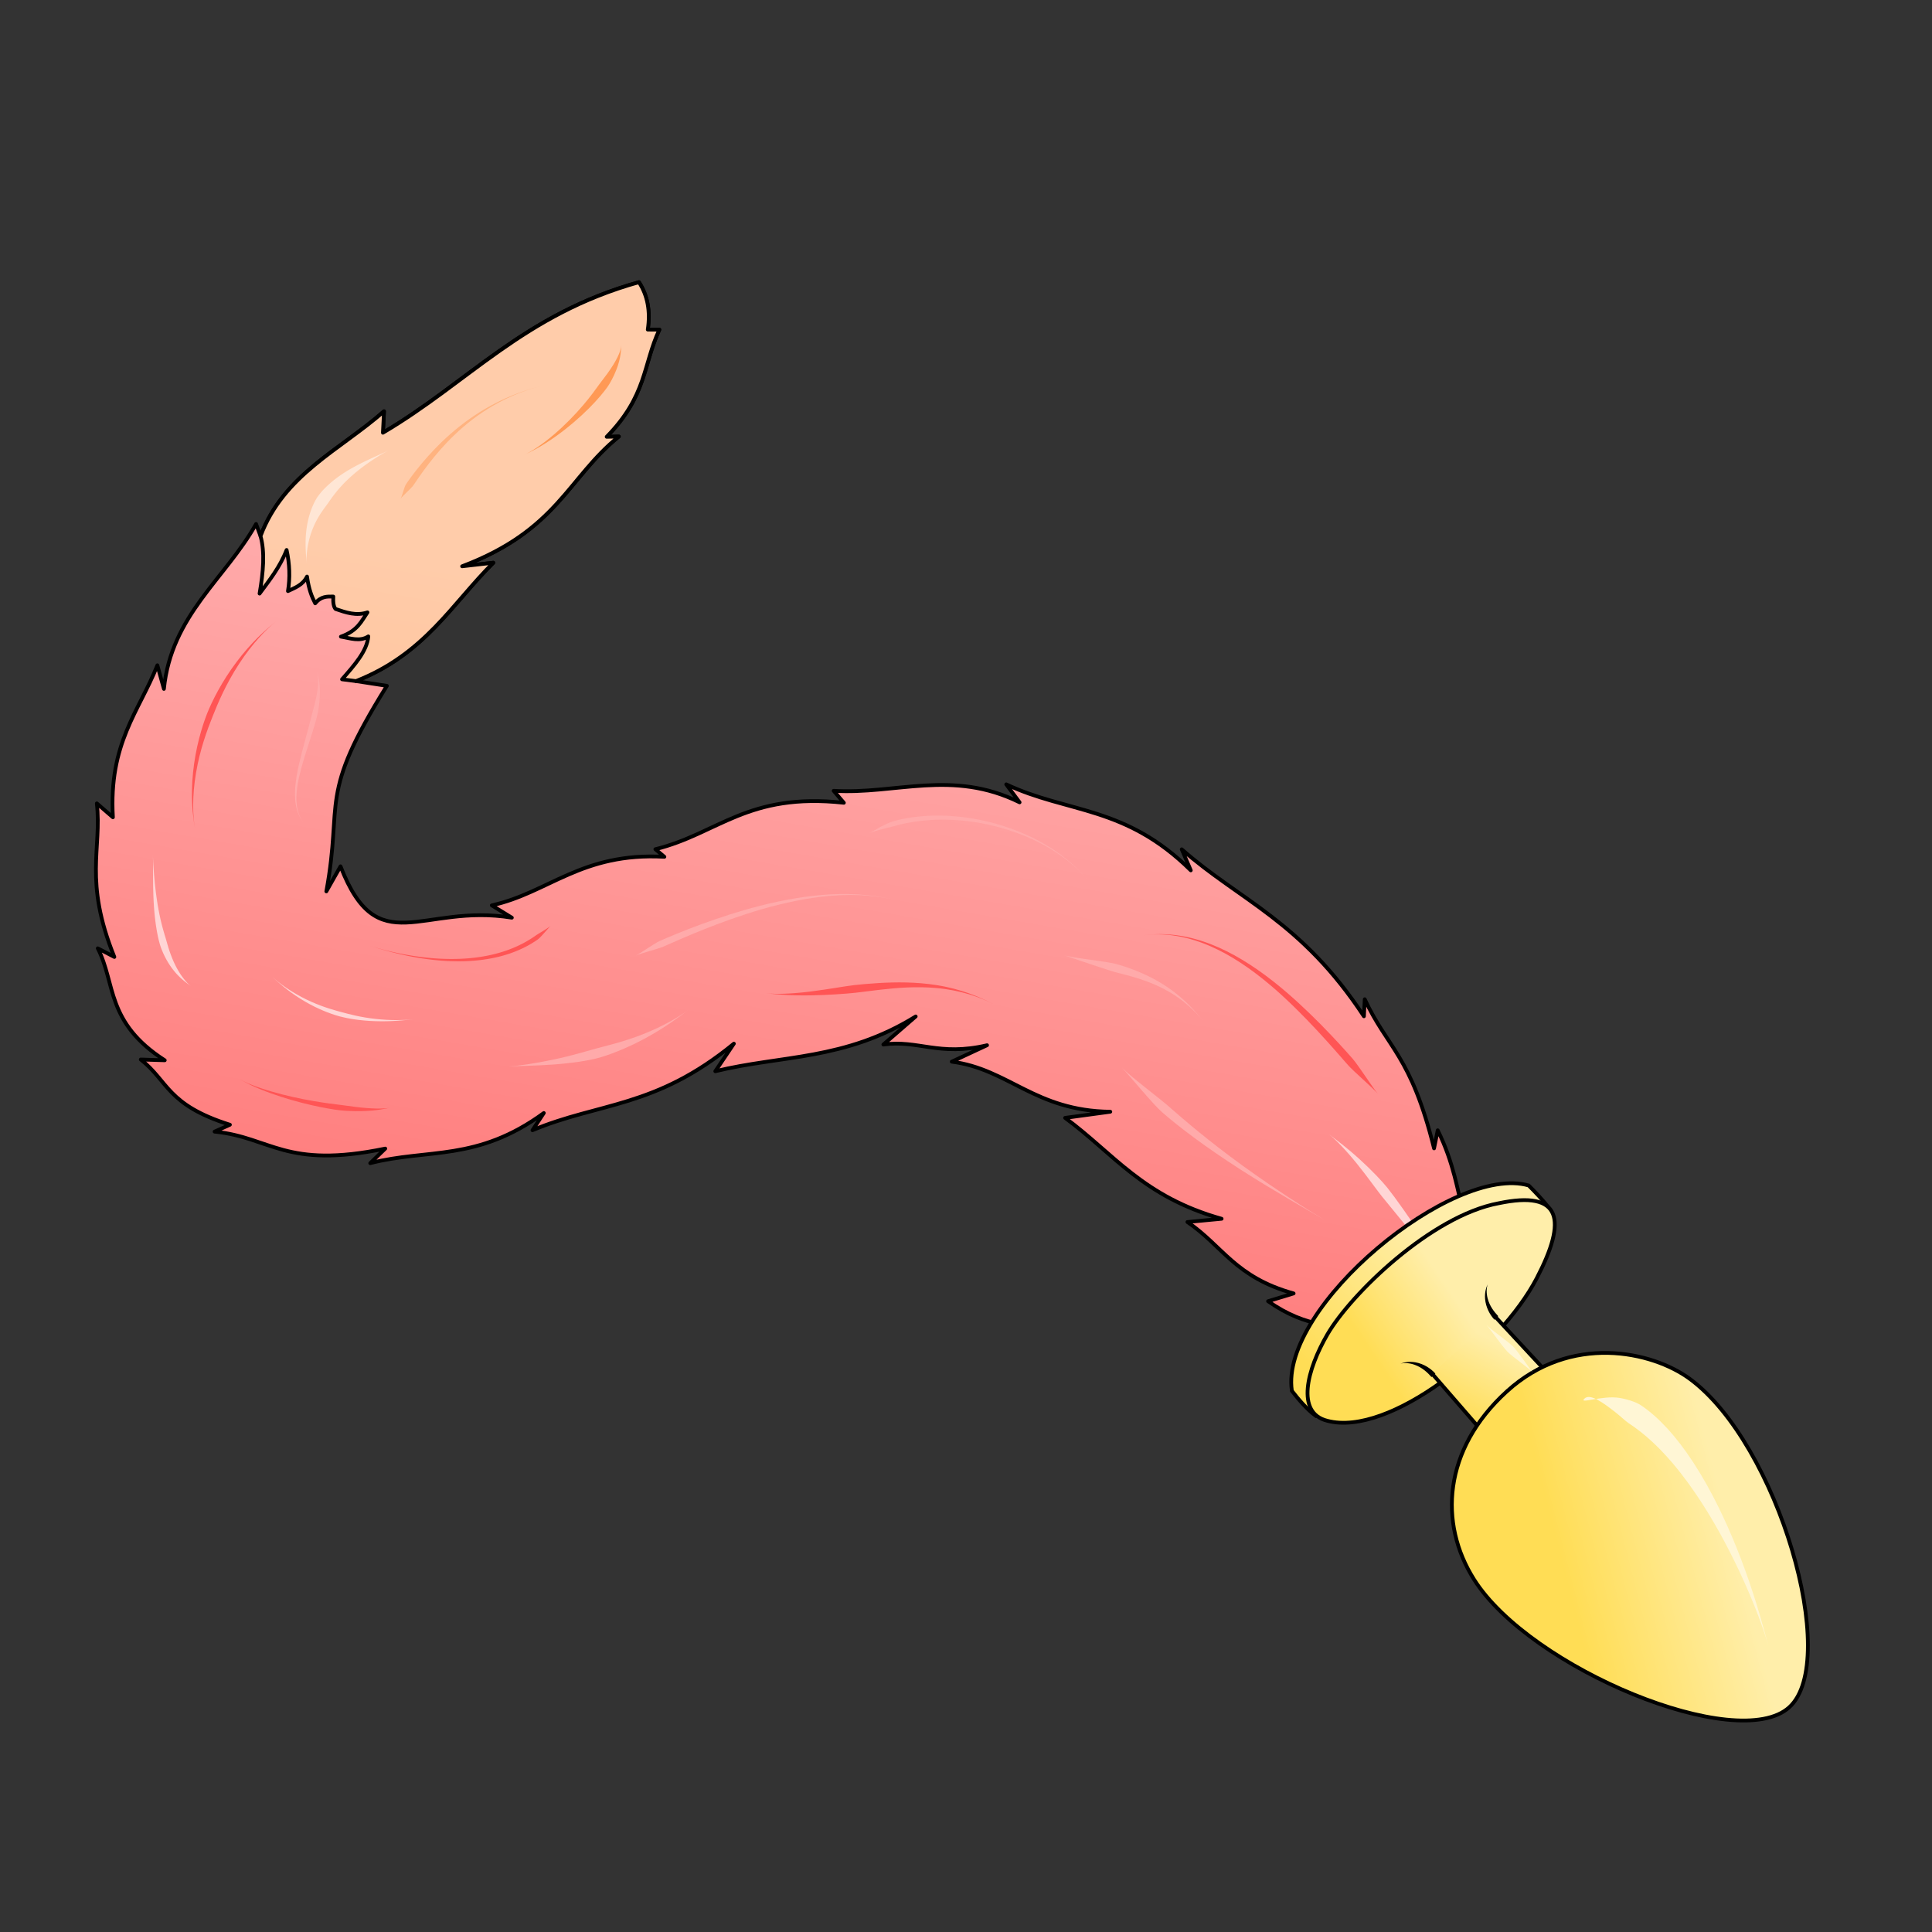 <?xml version="1.0" encoding="UTF-8" standalone="no"?>
<svg
   cursor="default"
   viewBox="0 0 256 256"
   version="1.1"
   id="svg1393"
   sodipodi:docname="kitty_plug.svg"
   inkscape:version="1.2 (dc2aedaf03, 2022-05-15)"
   xml:space="preserve"
   xmlns:inkscape="http://www.inkscape.org/namespaces/inkscape"
   xmlns:sodipodi="http://sodipodi.sourceforge.net/DTD/sodipodi-0.dtd"
   xmlns:xlink="http://www.w3.org/1999/xlink"
   xmlns="http://www.w3.org/2000/svg"
   xmlns:svg="http://www.w3.org/2000/svg"><rect x="0" y="0" width="256" height="256" fill="#333333" stroke="none"/><sodipodi:namedview
     id="namedview1395"
     pagecolor="#ffffff"
     bordercolor="#000000"
     borderopacity="0.25"
     inkscape:showpageshadow="2"
     inkscape:pageopacity="0.0"
     inkscape:pagecheckerboard="0"
     inkscape:deskcolor="#d1d1d1"
     showgrid="false"
     inkscape:zoom="3.3398438"
     inkscape:cx="62.727484"
     inkscape:cy="142.97076"
     inkscape:window-width="1920"
     inkscape:window-height="1051"
     inkscape:window-x="-9"
     inkscape:window-y="-9"
     inkscape:window-maximized="1"
     inkscape:current-layer="svg1393" /><defs
     id="defs1319"><linearGradient
       id="innoGrad1"><stop
         offset="0"
         stop-color="#fd5"
         id="stop1292" /><stop
         offset="1"
         stop-color="#fea"
         id="stop1294" /></linearGradient><linearGradient
       id="innoGrad2"><stop
         offset="0"
         stop-color="#ffb380"
         id="stop1297" /><stop
         offset="1"
         stop-color="#fca"
         id="stop1299" /></linearGradient><linearGradient
       id="innoGrad3"><stop
         offset="0"
         stop-color="#f55"
         id="stop1302" /><stop
         offset="1"
         stop-color="#faa"
         stop-opacity="0"
         id="stop1304" /></linearGradient><linearGradient
       id="innoGrad4"><stop
         offset="0"
         stop-color="#ff8080"
         id="stop1307" /><stop
         offset="1"
         stop-color="#faa"
         id="stop1309" /></linearGradient><linearGradient
       id="linearGradient1196"
       x1="398.455"
       x2="411.183"
       y1="153.47"
       y2="43.161"
       gradientTransform="matrix(.729 0 0 .729 -214.257 45.489)"
       gradientUnits="userSpaceOnUse"
       xlink:href="#innoGrad4" /><linearGradient
       id="linearGradient1206"
       x1="413.5"
       x2="442.375"
       y1="106"
       y2="96.5"
       gradientTransform="matrix(.729 0 0 .729 -214.257 45.489)"
       gradientUnits="userSpaceOnUse"
       xlink:href="#innoGrad3" /><linearGradient
       id="linearGradient1242"
       x1="570.812"
       x2="608.996"
       y1="141.449"
       y2="112.104"
       gradientTransform="matrix(.729 0 0 .729 -214.257 45.489)"
       gradientUnits="userSpaceOnUse"
       xlink:href="#innoGrad2" /><linearGradient
       id="linearGradient1250"
       x1="82.29"
       x2="89.624"
       y1="176.582"
       y2="168.645"
       gradientUnits="userSpaceOnUse"
       xlink:href="#innoGrad1"
       gradientTransform="rotate(10.603,16.901,150.469)" /><linearGradient
       id="linearGradient1258"
       x1="95.059"
       x2="97.238"
       y1="180.828"
       y2="171.865"
       gradientUnits="userSpaceOnUse"
       xlink:href="#innoGrad1"
       gradientTransform="rotate(10.603,15.343,149.175)" /><linearGradient
       id="linearGradient1268"
       x1="74.777"
       x2="84.057"
       y1="178.395"
       y2="161.866"
       gradientUnits="userSpaceOnUse"
       xlink:href="#innoGrad1"
       gradientTransform="rotate(10.603,16.901,150.469)" /><linearGradient
       id="linearGradient1276"
       x1="111.104"
       x2="128.163"
       y1="195.896"
       y2="184.582"
       gradientTransform="rotate(-2.382,803.839,890.651)"
       gradientUnits="userSpaceOnUse"
       xlink:href="#innoGrad1" /><linearGradient
       id="linearGradient1097"
       x1="445.734"
       x2="498.578"
       y1="105.576"
       y2="138.739"
       gradientTransform="matrix(0.283,0.076,0.076,-0.283,-38.182,200.886)"
       gradientUnits="userSpaceOnUse"
       xlink:href="#innoGrad1" /><linearGradient
       inkscape:collect="always"
       xlink:href="#innoGrad2"
       id="linearGradient13566"
       x1="94.499"
       y1="162.5"
       x2="108.154"
       y2="83.563"
       gradientUnits="userSpaceOnUse" /><linearGradient
       inkscape:collect="always"
       xlink:href="#innoGrad4"
       id="linearGradient16583"
       gradientUnits="userSpaceOnUse"
       x1="94.499"
       y1="162.5"
       x2="108.154"
       y2="83.563" /></defs><path
     style="fill:url(#linearGradient16583);fill-opacity:1;stroke:#000000;stroke-width:0.5;stroke-linecap:round;stroke-linejoin:round;stroke-dasharray:none;stop-color:#000000"
     d="m 194.02,161.214 c -0.926,-3.569 -1.37,-7.073 -3.514,-11.445 l -0.487,2.396 c -3.069,-12.388 -6.207,-13.304 -9.183,-19.759 l -0.11,2.256 c -8.318,-12.639 -16.428,-15.328 -24.138,-22.122 l 1.197,2.786 c -8.697,-8.601 -16.281,-7.552 -24.452,-11.393 l 1.768,2.381 c -8.94,-4.419 -16.424,-1.019 -24.637,-1.528 l 1.351,1.586 c -12.802,-1.399 -16.649,4.103 -24.973,6.154 l 1.191,1.005 c -10.986,-0.613 -15.335,4.771 -22.868,6.434 l 2.656,1.632 c -11.928,-1.943 -17.767,5.938 -22.701,-6.806 l -1.879,3.323 c 2.249,-12.173 -1.215,-12.447 8.023,-27.235 l -4.096,-0.632 C 56.298,86.653 59.827,80.071 65.37,74.563 l -4.136,0.471 C 73.888,70.246 75.211,63.323 82.002,57.841 l -1.613,0.036 c 5.34,-5.465 4.788,-9.497 6.98,-14.197 l -1.534,-0.005 C 86.198,41.242 85.808,39.147 84.665,37.39 69.391,41.656 62.048,50.69 50.739,57.34 l 0.145,-2.842 C 45.079,59.622 37.582,62.872 34.521,71.036 L 33.931,69.428 C 29.853,76.706 22.697,81.508 21.719,91.282 l -0.868,-3.127 c -2.432,6.137 -6.463,10.307 -5.891,20.14 l -2.129,-1.841 c 0.683,6.036 -1.776,10.205 2.32,20.346 l -2.194,-1.14 c 2.394,4.66 1.038,9.789 8.872,14.831 l -3.177,-0.1 c 3.681,2.895 3.446,6.003 11.812,8.642 l -2.031,0.912 c 7.519,0.757 9.325,4.996 22.616,2.248 l -1.99,1.931 c 7.661,-1.961 14.133,-0.168 22.998,-6.643 l -1.501,2.279 c 8.858,-3.708 16.268,-2.922 26.685,-11.469 l -2.462,3.654 c 8.807,-2.152 17.139,-1.422 26.555,-7.258 l -4.285,3.719 c 4.616,-0.65 7.36,1.595 13.74,0.091 l -4.678,2.179 c 7.537,0.967 11,6.505 21.007,6.633 l -5.987,0.815 c 6.455,4.742 10.267,10.429 20.739,13.367 l -4.533,0.431 c 4.662,3.163 6.322,7.316 14.072,9.462 l -3.385,1.032 c 5.2,3.655 9.073,3.264 13.797,3.813 z"
     id="path13450"
     sodipodi:nodetypes="cccccccccccccccccccccccccccccccccccccccccccccccccccccccccc" /><path
     d="M 47.169,90.247 C 56.298,86.653 59.827,80.071 65.37,74.563 l -4.136,0.471 C 73.888,70.246 75.211,63.323 82.002,57.841 l -1.613,0.036 c 5.34,-5.465 4.788,-9.497 6.98,-14.197 l -1.534,-0.005 C 86.198,41.242 85.808,39.147 84.665,37.39 69.391,41.656 62.048,50.69 50.739,57.34 l 0.145,-2.842 c -5.806,5.123 -13.302,8.373 -16.363,16.537 0.601,2.13 0.364,4.793 -0.125,7.617 1.3,-1.765 2.663,-3.437 3.581,-5.776 0.406,1.865 0.473,3.682 0.18,5.448 0.947,-0.458 1.96,-0.799 2.525,-1.926 0.242,1.725 0.647,2.71 1.086,3.546 0.798,-0.964 1.597,-0.903 2.395,-0.898 -0.046,0.792 0.046,1.354 0.299,1.647 1.377,0.475 2.755,0.948 4.229,0.449 -0.806,1.171 -1.289,2.428 -3.518,3.219 1.231,0.194 2.493,0.703 3.63,-0.037 -0.172,1.962 -1.853,3.824 -3.481,5.689 z"
     style="fill:url(#linearGradient13566);fill-opacity:1.0;stroke:#000000;stroke-width:0.5;stroke-linecap:round;stroke-linejoin:round;stroke-dasharray:none;stop-color:#000000"
     id="path14357"
     sodipodi:nodetypes="ccccccccccccccccccccccc" /><path
     fill="#ffaaaa"
     d="m 84.222,126.623 c 0.652,-0.306 2.96,-0.875 3.679,-1.192 2.278,-1.006 7.453,-3.338 13.007,-4.943 3.09,-0.894 6.106,-1.515 8.983,-1.773 3.831,-0.342 6.638,0.037 8.556,0.528 -1.923,-0.493 -4.692,-0.952 -8.577,-0.726 -2.912,0.169 -5.981,0.695 -9.144,1.5 -5.696,1.449 -10.993,3.643 -13.3,4.663 -0.724,0.319 -2.551,1.639 -3.203,1.945 z"
     id="path1325"
     style="stroke-width:0.33;stroke-dasharray:none" /><path
     fill="#ffaaaa"
     d="m 53.077,66.097 c 0.223,-0.358 1.434,-1.401 1.696,-1.787 0.831,-1.224 2.679,-4.023 5.4,-6.636 1.513,-1.454 3.196,-2.764 5.076,-3.866 2.505,-1.468 4.856,-2.269 6.654,-2.715 -1.803,0.447 -4.193,1.2 -6.832,2.636 -1.978,1.076 -3.778,2.362 -5.418,3.803 -2.952,2.593 -5.002,5.375 -5.844,6.614 -0.265,0.389 -0.51,1.594 -0.733,1.952 z"
     id="path1325-1"
     style="fill:#ffb380;stroke-width:0.256;stroke-dasharray:none" /><path
     fill="#ff5555"
     d="m 72.978,122.649 c -0.349,0.354 -1.612,1.045 -1.997,1.317 -0.788,0.556 -1.885,1.223 -3.367,1.794 -1.766,0.682 -3.813,1.125 -6.16,1.264 -2.569,0.152 -5.116,-0.082 -7.375,-0.474 a 43.534,49.942 0 0 1 -5.086,-1.239 c 1.065,0.341 2.873,0.901 5.071,1.348 2.253,0.459 4.806,0.779 7.402,0.709 2.371,-0.064 4.468,-0.445 6.293,-1.095 1.532,-0.545 2.682,-1.212 3.5,-1.789 0.4,-0.283 1.371,-1.481 1.72,-1.836 z"
     id="path1327"
     style="stroke-width:0.167;stroke-dasharray:none" /><path
     fill="#ffaaaa"
     d="m 115.171,110.419 c 0.624,-0.324 2.713,-0.788 3.407,-0.98 a 23.705,25.3 5.58 0 1 3.949,-0.718 c 2.344,-0.219 5.103,-0.132 8.085,0.478 2.784,0.569 5.397,1.522 7.661,2.75 3.008,1.631 4.856,3.444 5.924,4.784 -1.069,-1.342 -2.868,-3.197 -5.855,-4.921 -2.246,-1.297 -4.854,-2.333 -7.654,-2.987 -2.996,-0.7 -5.8,-0.866 -8.196,-0.696 -1.707,0.122 -3.07,0.404 -4.06,0.678 -0.381,0.105 -1.028,0.382 -1.696,0.73 -0.492,0.256 -1.073,0.625 -1.566,0.881 z"
     id="path1329"
     style="stroke-width:0.161;stroke-dasharray:none" /><path
     fill="#ff5555"
     d="m 182.573,144.925 c -0.699,-0.81 -3.214,-2.951 -3.977,-3.82 -1.737,-1.981 -5.866,-6.829 -10.179,-10.492 -2.642,-2.243 -5.325,-4.055 -8.062,-5.245 -3.635,-1.58 -6.598,-1.722 -8.746,-1.45 2.15,-0.272 5.101,-0.252 8.819,1.189 2.798,1.084 5.563,2.788 8.302,4.943 4.505,3.544 8.728,8.216 10.5,10.237 0.766,0.873 2.644,3.828 3.343,4.638 z"
     id="path1331"
     style="stroke-width:0.21;stroke-dasharray:none" /><path
     fill="#ffaaaa"
     d="m 148.653,141.45 c 1.084,1.156 4.126,4.873 5.321,5.917 2.256,1.968 5.759,4.624 10.441,7.629 4.428,2.841 8.766,5.266 11.051,6.622 -2.238,-1.327 -6.529,-4.064 -10.738,-7.111 -4.687,-3.394 -7.619,-5.939 -10.021,-8.035 -1.18,-1.03 -4.971,-3.866 -6.054,-5.022 z"
     id="path1337"
     style="stroke-width:0.385;stroke-dasharray:none" /><path
     fill="#ff5555"
     d="m 51.732,146.773 c -0.92,0.184 -2.548,0.156 -4.653,-0.105 -0.775,-0.096 -1.475,-0.204 -1.919,-0.258 -0.853,-0.103 -2.063,-0.246 -3.63,-0.516 -1.83,-0.316 -3.724,-0.736 -5.481,-1.244 -2.175,-0.629 -3.529,-1.216 -4.231,-1.613 0.727,0.412 1.94,1.062 4.102,1.842 1.712,0.618 3.6,1.162 5.436,1.578 1.552,0.353 2.838,0.563 3.698,0.666 0.465,0.056 1.191,0.103 2.002,0.111 2.368,0.024 3.627,-0.252 4.676,-0.462 z"
     id="path1339"
     sodipodi:nodetypes="csccccccccc"
     style="stroke-width:0.175;stroke-dasharray:none" /><path
     fill="#ffaaaa"
     d="m 67.434,141.311 c 1.181,-0.073 3.552,-0.085 5.92,-0.259 2.5,-0.186 4.597,-0.513 5.888,-0.86 1.359,-0.366 3.68,-1.225 6.169,-2.563 2.657,-1.428 4.448,-2.799 5.837,-3.831 -1.295,0.962 -3.384,2.184 -5.987,3.215 -2.622,1.038 -4.776,1.519 -6.198,1.902 -1.588,0.427 -2.975,0.897 -5.758,1.49 -2.373,0.506 -4.648,0.831 -5.872,0.906 z"
     id="path1341"
     style="stroke-width:0.277;stroke-dasharray:none" /><path
     fill="#ff5555"
     d="m 25.814,109.657 c -0.259,-1.574 -0.377,-4.09 0.162,-7.264 0.541,-3.18 1.508,-5.737 2.187,-7.436 l 0.049,-0.125 c 0.651,-1.627 1.677,-4.122 3.465,-6.867 1.777,-2.727 3.584,-4.563 4.832,-5.576 -1.281,1.041 -3.148,2.647 -5.155,5.312 -1.958,2.6 -3.236,5.159 -3.887,6.787 l -0.05,0.128 c -0.673,1.717 -1.503,4.493 -1.835,7.718 -0.34,3.3 -0.033,5.716 0.231,7.323 z"
     id="path1343"
     style="stroke-width:0.319;stroke-dasharray:none" /><path
     fill="#ffd5d5"
     d="m 25.316,130.689 c -0.763,-0.587 -1.707,-1.834 -2.424,-3.531 -0.499,-1.181 -0.758,-2.233 -0.945,-2.857 -0.099,-0.33 -0.227,-0.74 -0.372,-1.268 -0.378,-1.381 -0.699,-2.967 -0.946,-5.001 -0.227,-1.868 -0.344,-3.756 -0.363,-4.739 0.054,2.749 -0.135,6.672 0.579,10.394 a 4.896,9.681 0 0 0 0.355,1.491 c 0.21,0.697 0.659,1.754 1.326,2.747 1.011,1.502 1.986,2.145 2.789,2.763 z"
     id="path1345"
     style="stroke-width:0.153;stroke-dasharray:none" /><path
     fill="#ff5555"
     d="m 82.327,45.758 c -0.052,0.828 -0.684,2.137 -1.842,3.731 -0.427,0.587 -0.844,1.108 -1.086,1.445 -0.465,0.647 -1.12,1.567 -2.099,2.72 -1.143,1.346 -2.468,2.7 -3.877,3.903 -1.744,1.489 -3.129,2.33 -3.988,2.725 0.89,-0.409 2.32,-1.108 4.29,-2.519 1.561,-1.118 3.072,-2.411 4.37,-3.718 1.099,-1.105 1.884,-2.057 2.352,-2.709 0.253,-0.353 0.588,-0.922 0.894,-1.577 0.893,-1.912 0.927,-3.056 0.987,-4 z"
     id="path1339-2"
     sodipodi:nodetypes="csccccccccc"
     style="fill:#ff9955;stroke-width:0.207;stroke-dasharray:none" /><path
     fill="#ffd5d5"
     d="m 40.63,74.722 c -0.098,-1.487 0.227,-3.53 1.12,-5.372 0.621,-1.282 1.321,-2.118 1.709,-2.67 0.205,-0.292 0.456,-0.663 0.795,-1.107 0.888,-1.161 1.998,-2.306 3.551,-3.504 1.426,-1.1 2.957,-2.026 3.786,-2.439 -2.32,1.157 -5.842,2.369 -8.477,4.993 a 9.178,8.915 0 0 0 -1.001,1.165 c -0.434,0.617 -0.987,1.769 -1.313,3.256 -0.492,2.252 -0.274,4.111 -0.171,5.677 z"
     id="path1345-6"
     style="fill:#ffe6d5;stroke-width:0.2;stroke-dasharray:none" /><path
     fill="#ffd5d5"
     d="m 54.666,135.076 c -1.124,0.114 -2.917,0.157 -4.904,-0.064 -2.036,-0.226 -3.5,-0.63 -4.507,-0.901 -0.172,-0.046 -0.377,-0.101 -0.604,-0.164 -1.302,-0.364 -2.913,-0.898 -4.68,-1.828 -1.735,-0.914 -3.069,-1.929 -3.854,-2.64 0.805,0.73 1.986,1.792 3.675,2.854 1.682,1.057 3.301,1.747 4.62,2.167 0.232,0.073 0.441,0.134 0.621,0.183 1.002,0.27 2.659,0.563 4.698,0.628 2.088,0.068 3.762,-0.117 4.935,-0.236 z"
     id="path1349"
     style="stroke-width:0.203;stroke-dasharray:none" /><path
     fill="#ff5555"
     d="m 101.513,131.622 c 1.574,0.149 3.173,0.314 5.933,0.27 2.26,-0.036 4.849,-0.226 5.9,-0.346 1.052,-0.12 2.202,-0.278 3.255,-0.399 2.229,-0.256 4.79,-0.465 7.429,-0.232 3.274,0.289 5.798,1.198 7.603,2.137 -1.831,-0.951 -4.248,-2.005 -7.593,-2.529 -2.671,-0.419 -5.295,-0.397 -7.566,-0.267 -1.308,0.075 -2.541,0.191 -3.295,0.278 -1.169,0.134 -3.476,0.56 -5.799,0.85 -2.515,0.314 -4.479,0.369 -5.868,0.238 z"
     id="path1351"
     style="stroke-width:0.193;stroke-dasharray:none" /><path
     fill="#ffaaaa"
     d="m 42.004,88.992 c 0.131,0.459 0.311,1.087 0.368,2.076 0.055,0.957 -0.028,1.957 -0.166,2.827 a 18.586,14.474 0 0 1 -0.175,0.902 c -0.326,1.338 -0.702,2.424 -1.424,4.702 -0.581,1.834 -1.122,3.688 -1.283,5.348 -0.086,0.885 -0.057,1.646 0.08,2.31 0.183,0.887 0.541,1.499 0.893,1.919 -0.352,-0.419 -0.74,-1.018 -0.977,-1.907 -0.177,-0.665 -0.256,-1.432 -0.224,-2.331 0.059,-1.685 0.497,-3.575 0.986,-5.431 0.52,-1.972 0.999,-3.706 1.245,-4.714 0.056,-0.231 0.137,-0.526 0.231,-0.88 0.225,-0.851 0.456,-1.802 0.549,-2.748 0.093,-0.946 0.02,-1.638 -0.105,-2.073 z"
     id="path1353"
     style="stroke-width:0.129;stroke-dasharray:none" /><path
     fill="#ffd5d5"
     d="m 176.103,150.295 c 0.902,0.722 2.22,2.083 3.662,3.858 1.365,1.682 2.634,3.486 3.312,4.333 0.414,0.518 1.436,1.757 2.246,2.748 1.423,1.742 3.426,4.223 5.077,6.167 2.001,2.354 3.072,3.468 4.269,4.756 -1.01,-1.088 -2.348,-2.768 -4.013,-5.104 -1.582,-2.22 -3.253,-4.733 -4.651,-6.723 -0.88,-1.253 -1.603,-2.232 -2.157,-2.925 -0.708,-0.885 -2.149,-2.401 -3.732,-3.834 -1.873,-1.694 -2.88,-2.372 -4.012,-3.277 z"
     id="path1357"
     style="stroke-width:0.21;stroke-dasharray:none" /><path
     fill="#ffaaaa"
     d="m 140.942,126.57 c 0.413,0.119 2.305,0.768 3.419,1.139 1.221,0.407 2.914,0.969 3.445,1.111 0.58,0.154 1.662,0.416 2.717,0.739 1.67,0.509 3.428,1.205 5.142,2.329 1.722,1.13 2.983,2.428 3.811,3.477 -0.843,-1.067 -2.021,-2.451 -3.73,-3.789 -1.686,-1.319 -3.435,-2.233 -5.109,-2.91 a 36.794,61.312 0 0 0 -2.728,-0.926 c -1.392,-0.371 -5.607,-0.781 -6.967,-1.17 z"
     id="path1365"
     style="stroke-width:0.193;stroke-dasharray:none" /><g
     id="g3698"
     transform="matrix(1.235,0.057,-0.057,1.235,98.89,-56.247)"
     style="stroke-width:0.404;stroke-dasharray:none"><path
       fill="url(#linearGradient1268)"
       fill-rule="evenodd"
       stroke="#000000"
       stroke-width="0.547"
       d="m 70.033,194.204 c -0.913,-0.611 -1.885,-1.634 -2.654,-2.546 -1.748,-8.976 16.162,-25.135 24.341,-23.153 0.652,0.595 1.536,1.421 2.382,2.415 z"
       id="path1371"
       style="fill:url(#linearGradient1268);stroke-width:0.404;stroke-dasharray:none"
       sodipodi:nodetypes="ccccc" /><path
       fill="url(#linearGradient1250)"
       fill-rule="evenodd"
       stroke="#000000"
       stroke-width="0.547"
       d="m 71.329,194.692 c 6.696,1.45 18.141,-8.591 21.716,-16.309 2.981,-6.432 2.232,-9.554 -4.435,-7.832 -7.179,1.671 -15.412,10.481 -17.708,14.895 -1.999,3.843 -3.035,8.572 0.427,9.246 z"
       id="path1373"
       style="fill:url(#linearGradient1250);stroke-width:0.404;stroke-dasharray:none"
       sodipodi:nodetypes="cccscc" /><path
       fill="url(#linearGradient1258)"
       fill-rule="evenodd"
       stroke="#000000"
       stroke-width="0.547"
       d="m 82.3,189.118 13.362,14.044 7.726,-6.109 -14.645,-14.377"
       id="path1375"
       style="fill:url(#linearGradient1258);stroke-width:0.404;stroke-dasharray:none"
       sodipodi:nodetypes="cccc" /><path
       d="m 88.913,182.848 0.194,-0.198 c -0.468,-0.458 -0.97,-1.034 -1.225,-1.857 -0.089,-0.281 -0.137,-0.573 -0.143,-0.868 -0.005,-0.337 0.055,-0.58 0.111,-0.712 -0.054,0.128 -0.159,0.36 -0.22,0.703 -0.046,0.261 -0.065,0.578 -0.019,0.934 0.115,0.914 0.596,1.695 1.109,2.196 z"
       id="path1389"
       sodipodi:nodetypes="ccccccccc"
       style="stroke-width:0.404;stroke-dasharray:none" /><path
       d="m 82.462,189.299 -0.198,0.194 c -0.458,-0.468 -1.034,-0.97 -1.857,-1.225 -0.281,-0.089 -0.573,-0.137 -0.868,-0.143 -0.337,-0.005 -0.58,0.055 -0.712,0.111 0.128,-0.054 0.36,-0.159 0.703,-0.22 0.261,-0.046 0.578,-0.065 0.934,-0.019 0.914,0.115 1.695,0.596 2.196,1.109 z"
       id="path1389-1"
       sodipodi:nodetypes="ccccccccc"
       style="stroke-width:0.404;stroke-dasharray:none" /><path
       fill="url(#linearGradient1097)"
       fill-rule="evenodd"
       stroke="#000000"
       d="m 90.389,190.665 c 6.55,-6.55 15.366,-5.033 19.536,-2.253 9.778,6.521 17.555,29.384 12.276,34.663 -5.278,5.278 -27.923,-2.854 -34.393,-12.132 -4.056,-5.817 -3.969,-13.728 2.581,-20.278 z"
       id="path2512"
       style="fill:url(#linearGradient1097);fill-opacity:1;stroke-width:0.404;stroke-dasharray:none"
       sodipodi:nodetypes="zszsz" /><path
       fill="#fff6d5"
       d="m 98.763,191.025 c 0.59,-0.59 2.072,0.426 3.233,1.236 0.677,0.475 1.246,0.986 1.617,1.208 0.368,0.219 0.807,0.497 1.31,0.856 1.733,1.238 3.787,3.155 6.104,6.222 1.954,2.584 3.707,5.479 5.159,8.233 1.846,3.502 2.988,6.35 3.449,7.767 -0.464,-1.424 -1.344,-4.341 -2.884,-8.033 -1.207,-2.891 -2.709,-5.991 -4.472,-8.827 -2.076,-3.341 -4.108,-5.666 -5.981,-7.17 -0.473,-0.383 -0.971,-0.733 -1.492,-1.047 -0.455,-0.271 -1.313,-0.547 -2.28,-0.668 -1.879,-0.235 -4.476,0.936 -3.763,0.223 z m -10.869,-7.368 c 0.425,0.415 1.723,2.116 2.341,2.712 l 0.065,0.061 c 0.553,0.5 2.382,1.654 2.79,2.079 -0.408,-0.425 -1.685,-2.182 -2.24,-2.685 -0.022,-0.02 -0.045,-0.039 -0.067,-0.059 -0.656,-0.558 -2.464,-1.692 -2.888,-2.108 z"
       id="path1391"
       sodipodi:nodetypes="scccccccccccsscccccccc"
       style="stroke-width:0.404;stroke-dasharray:none" /></g></svg>
